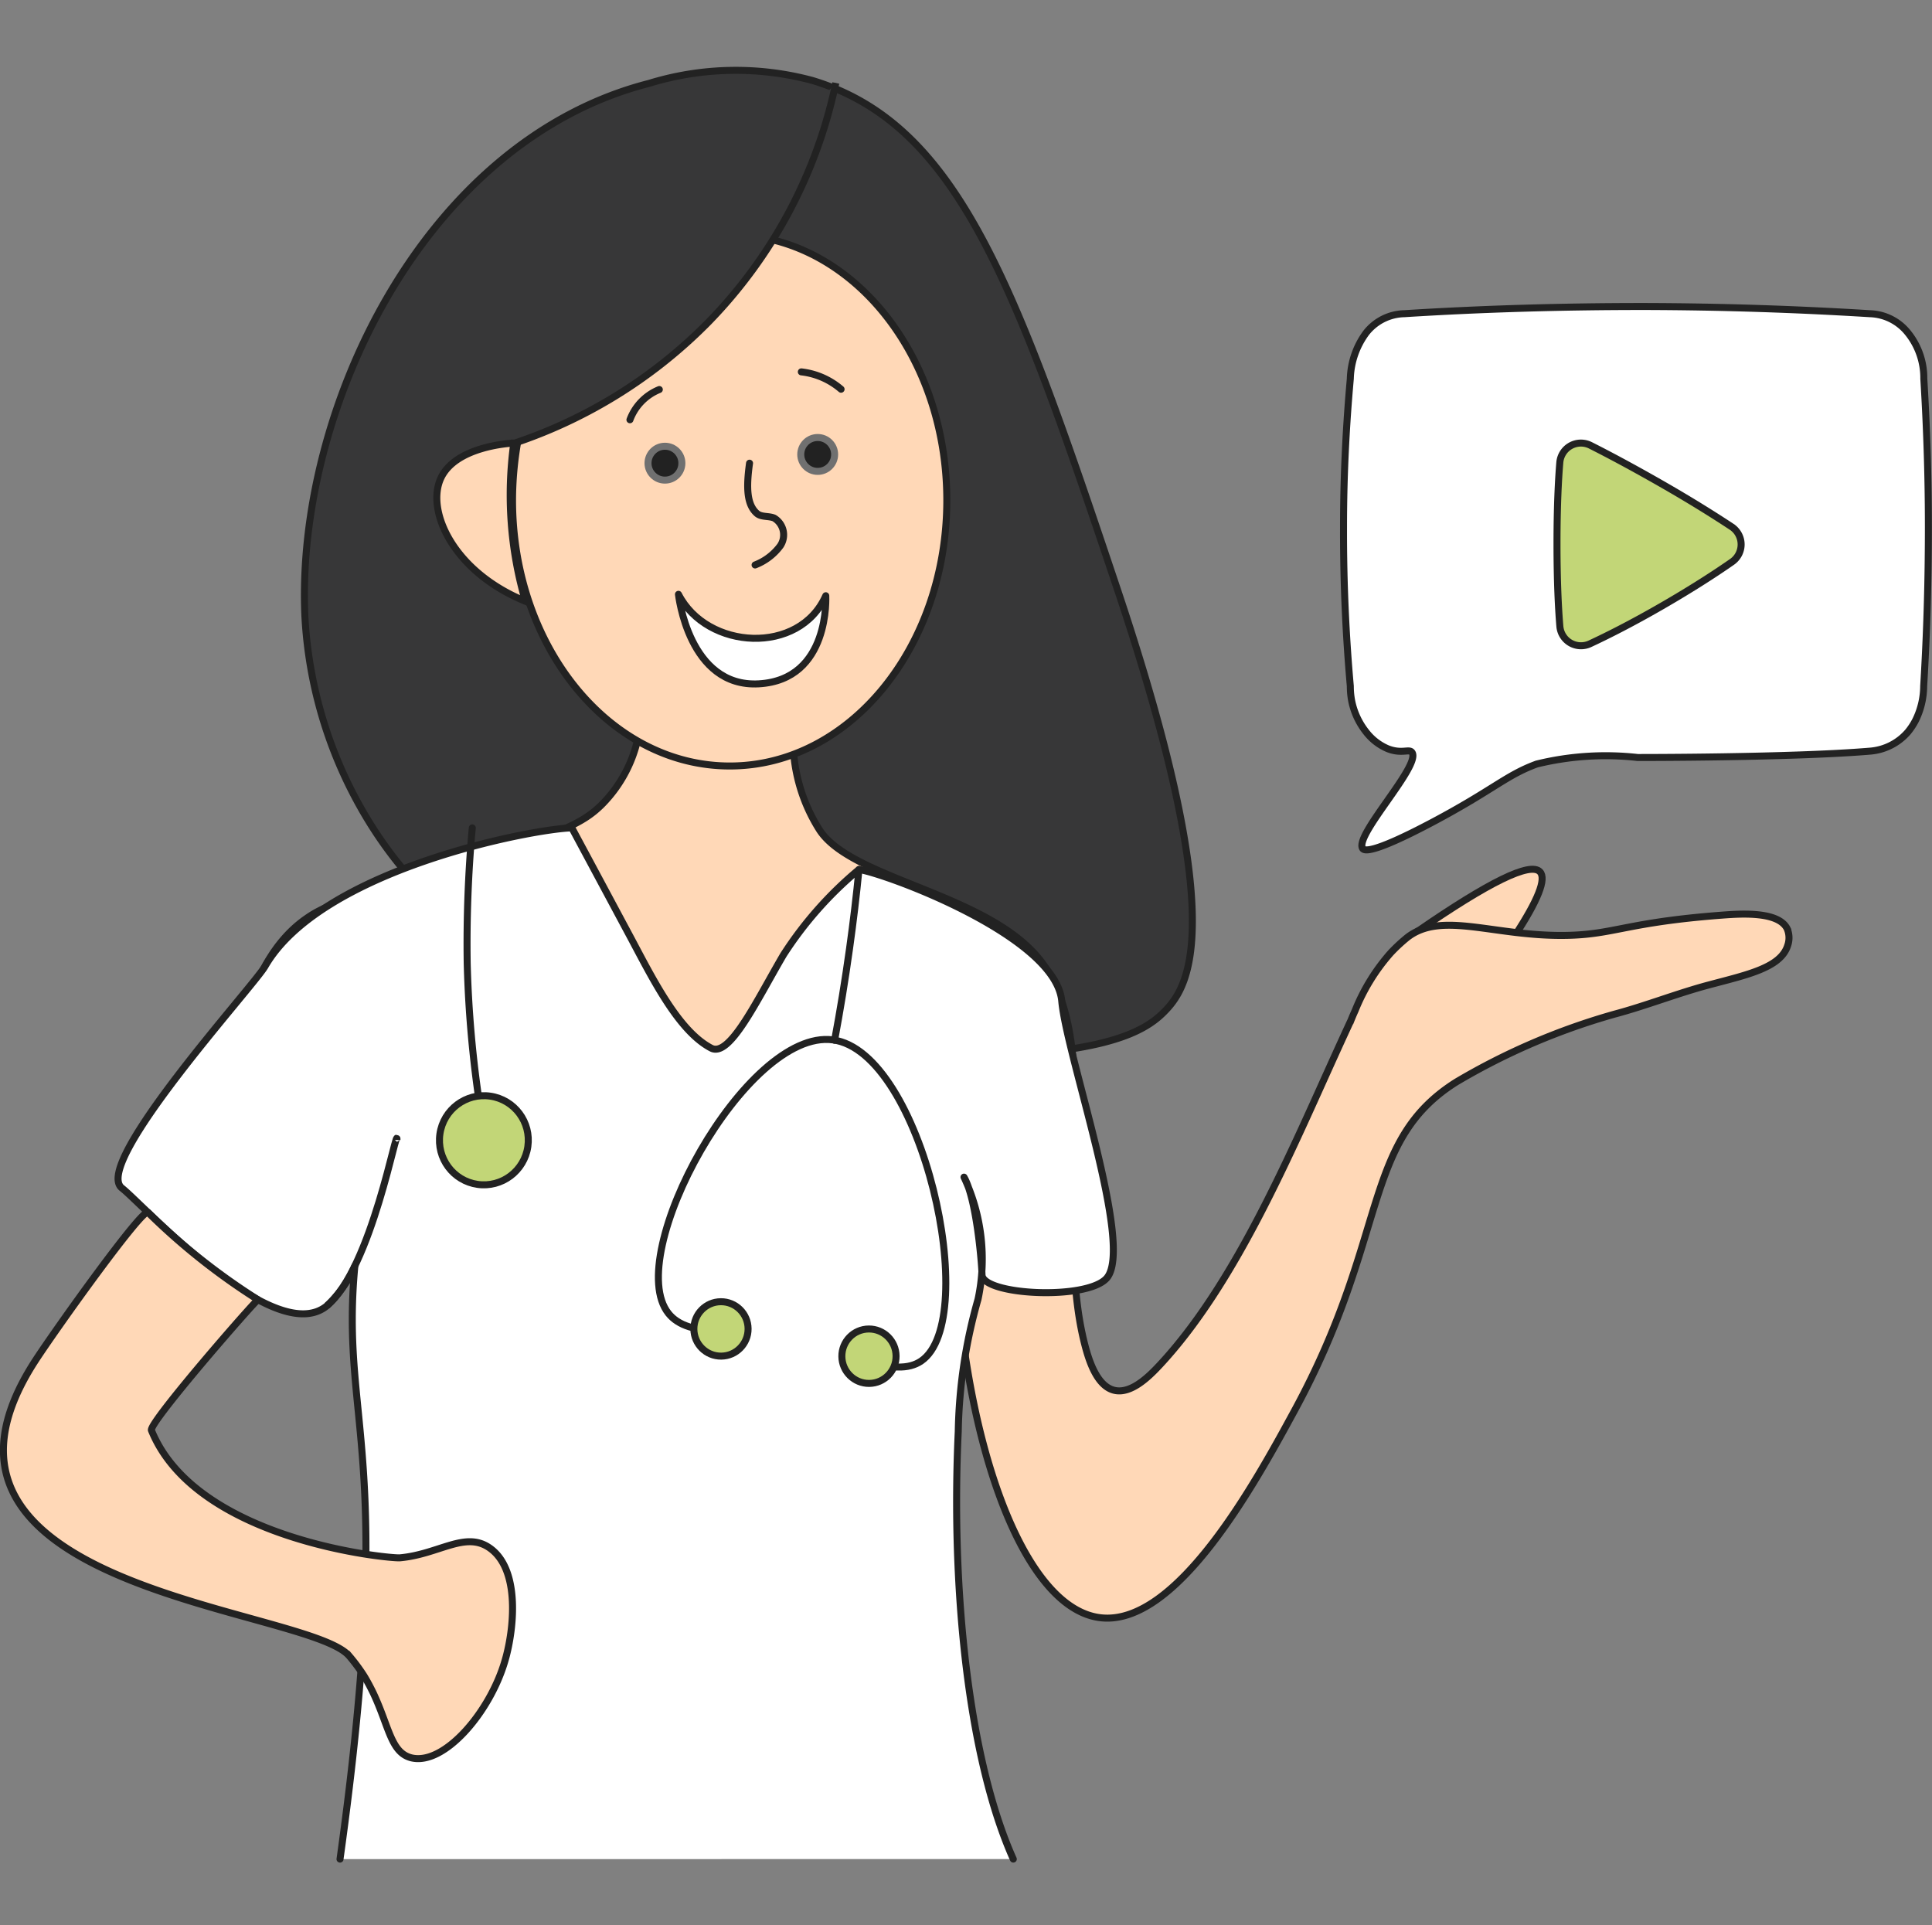 <svg xmlns="http://www.w3.org/2000/svg" width="110.397" height="110" viewBox="0 0 110.397 110">
  <rect x="0" y="0" width="110.397" height="110" fill="#808080" stroke="none"/>
  <defs>
    <style>
      .cls-1, .cls-3, .cls-6 {
        fill: #fff;
      }

      .cls-1, .cls-8 {
        stroke: #707070;
      }

      .cls-1 {
        opacity: 0;
      }

      .cls-2 {
        fill: #ffd8b7;
      }

      .cls-10, .cls-11, .cls-12, .cls-2, .cls-3, .cls-4, .cls-5, .cls-6, .cls-7, .cls-9 {
        stroke: #222;
      }

      .cls-10, .cls-11, .cls-12, .cls-2, .cls-3, .cls-4, .cls-5, .cls-7 {
        stroke-miterlimit: 10;
      }

      .cls-10, .cls-11, .cls-12, .cls-2, .cls-3, .cls-4, .cls-5, .cls-6, .cls-7, .cls-8, .cls-9 {
        stroke-width: 0.4px;
      }

      .cls-10, .cls-11, .cls-12, .cls-3, .cls-6, .cls-9 {
        stroke-linecap: round;
      }

      .cls-4 {
        fill: #373738;
      }

      .cls-10, .cls-14, .cls-5, .cls-9 {
        fill: none;
      }

      .cls-6, .cls-9 {
        stroke-linejoin: round;
      }

      .cls-11, .cls-7 {
        fill: #c2d677;
      }

      .cls-8 {
        fill: #222;
      }

      .cls-12 {
        fill: #cbbede;
      }

      .cls-13 {
        stroke: none;
      }
    </style>
  </defs>
  <g id="Group_182983" data-name="Group 182983" transform="translate(0.197)">
    <g id="Rectangle_12508" data-name="Rectangle 12508" class="cls-1">
      <rect class="cls-13" width="110" height="110"/>
      <rect class="cls-14" x="0.5" y="0.5" width="109" height="109"/>
    </g>
    <g id="Group_182961" data-name="Group 182961" transform="translate(0 4)">
      <g id="Group_49765" data-name="Group 49765">
        <path id="Path_117923" data-name="Path 117923" class="cls-2" d="M362.916,344.911q2.031-3.091,1.458-3.689-.823-.861-7.035,3.432" transform="translate(-276.577 -295.406)"/>
        <path id="Path_38810" data-name="Path 38810" class="cls-3" d="M386.7,292.7a4.105,4.105,0,0,0-.91-2.623,2.89,2.89,0,0,0-2.185-1.09c-4.114-.254-8.421-.4-12.91-.411q-7.144,0-13.671.411a2.85,2.85,0,0,0-2.185,1.09,4.622,4.622,0,0,0-.909,2.623c-.229,2.565-.388,5.4-.388,8.482-.01,3.315.147,6.362.388,9.092a4.476,4.476,0,0,0,.081.853,4.187,4.187,0,0,0,.826,1.768,3.068,3.068,0,0,0,1.223.948c.818.325,1.245-.018,1.4.223.5.754-3.279,4.7-2.833,5.469.068.118.388.424,4.015-1.5,3.49-1.856,4.191-2.674,5.942-3.315a16.555,16.555,0,0,1,5.767-.372s8.823.009,13.249-.361a3.193,3.193,0,0,0,2.185-1.09,3.7,3.7,0,0,0,.44-.665,4.453,4.453,0,0,0,.467-1.958c.149-2.463.244-5.075.264-7.82C386.988,298.988,386.885,295.728,386.7,292.7Z" transform="translate(-276.968 -275.062)"/>
        <path id="Path_117924" data-name="Path 117924" class="cls-4" d="M257.256,309.473a24.945,24.945,0,0,1-3.667-11.74c-.529-11.749,6.782-27.16,19.669-30.457a16.832,16.832,0,0,1,9.334-.164c8.33,2.508,11.578,11.639,17.419,29.061,6.38,19.029,4.133,22.647,2.75,24.086-.905.943-2.636,2.2-8.922,2.536C287.873,323.116,266.384,324.27,257.256,309.473Z" transform="translate(-236.364 -266.512)"/>
        <path id="Path_117925" data-name="Path 117925" class="cls-2" d="M247.8,344.757c.927-4.082,2.784-5.668,3.763-6.316a5.588,5.588,0,0,1,.619-.365c1-.515,2.258-.791,7.117-2.3,6.632-2.06,7.906-2.667,9-3.737a7.712,7.712,0,0,0,2.237-4.8l8.714,1.134a9.712,9.712,0,0,0,1.5,5.072c1.821,2.851,9.523,3.619,12.579,7.407,3.843,4.763.735,14.892,2.6,22.059.249.958.712,2.341,1.673,2.574s1.987-.789,2.574-1.415c4.317-4.615,7.424-11.975,10.134-17.941.367-.808.662-1.447.8-1.744l-.039.109c.058-.151.16-.405.3-.714a11.34,11.34,0,0,1,2.031-3.292,9.608,9.608,0,0,1,.933-.869c1.97-1.557,4.981-.045,9.137-.129,2.727-.055,3.393-.745,8.88-1.158,1.113-.084,3.2-.215,3.7.772a1.332,1.332,0,0,1,.032.965c-.4,1.273-2.317,1.67-4.5,2.252-1.823.485-3.583,1.188-5.405,1.673a37.893,37.893,0,0,0-9.008,3.861c-5.461,3.415-3.83,8.783-9.266,18.789-2.184,4.02-6.7,12.324-11.067,11.84-3.73-.414-6.676-7.151-7.85-15.7" transform="translate(-234.131 -290.04)"/>
        <path id="Path_117926" data-name="Path 117926" class="cls-5" d="M307.677,406.423" transform="translate(-257.333 -320.727)"/>
        <path id="Path_117927" data-name="Path 117927" class="cls-2" d="M287.793,282.339c5.7,1.362,10,7.507,10,14.892,0,8.39-5.557,15.185-12.4,15.185-6.858,0-12.415-6.8-12.415-15.185a19.451,19.451,0,0,1,.294-3.328" transform="translate(-243.888 -272.645)"/>
        <path id="Path_117928" data-name="Path 117928" class="cls-4" d="M291.165,267.722a27.683,27.683,0,0,1-7.282,13.669,28.029,28.029,0,0,1-11.638,7.094" transform="translate(-243.603 -266.981)"/>
        <path id="Path_117929" data-name="Path 117929" class="cls-5" d="M284.915,316.345" transform="translate(-248.513 -285.822)"/>
        <path id="Path_117930" data-name="Path 117930" class="cls-2" d="M270.314,301.317c-.293.015-3.322.206-4.163,1.991-.885,1.877.715,5.374,4.827,7.049a21.609,21.609,0,0,1-.665-9.04Z" transform="translate(-241.151 -279.999)"/>
        <path id="Path_117931" data-name="Path 117931" class="cls-6" d="M287.329,396.141c-2.574-5.74-3.566-15.478-3.145-24.431a29.257,29.257,0,0,1,1.129-7.555,11.006,11.006,0,0,0-.8-6.981c.7,1.209,1.006,4.783,1.029,5.578.034,1.166,6.012,1.476,7.128.189,1.574-1.817-2.289-12.667-2.572-15.825-.331-3.7-9.963-7.262-11.584-7.523a21.372,21.372,0,0,0-4.318,4.879c-1.54,2.626-3.07,5.88-4.128,5.33-1.884-.98-3.364-4.005-4.64-6.387-1.916-3.576-3.325-6.2-3.325-6.2-2.275.063-14.336,2.367-17.536,7.921-.661,1.148-9.933,11.3-8.17,12.665,1.18.915,8.7,9.189,11.708,6.728a6.881,6.881,0,0,0,1.6-2.278h0c-.848,9.1,2.412,10.5-.848,33.892" transform="translate(-229.625 -293.909)"/>
        <path id="Path_117932" data-name="Path 117932" class="cls-7" d="M373.454,307.07c0-2.126.077-3.633.161-4.644a1.21,1.21,0,0,1,1.754-.977c.964.486,2.364,1.224,4.148,2.248,1.683.965,3,1.8,3.91,2.4a1.211,1.211,0,0,1,.028,2.009c-.891.621-2.217,1.49-4,2.519-1.752,1.011-3.149,1.711-4.113,2.159a1.212,1.212,0,0,1-1.724-.989C373.534,310.784,373.454,309.258,373.454,307.07Z" transform="translate(-284.682 -279.999)"/>
        <g id="Group_49764" data-name="Group 49764" transform="translate(35.799 17.25)">
          <ellipse id="Ellipse_10390" data-name="Ellipse 10390" class="cls-8" cx="0.968" cy="0.968" rx="0.968" ry="0.968" transform="translate(9.76 3.75)"/>
          <ellipse id="Ellipse_10391" data-name="Ellipse 10391" class="cls-8" cx="0.968" cy="0.968" rx="0.968" ry="0.968" transform="translate(1.032 4.249)"/>
          <path id="Path_117933" data-name="Path 117933" class="cls-9" d="M295.021,303.194c-.2,1.438-.146,2.364.41,2.863.257.231.67.14.991.27a1.12,1.12,0,0,1,.36,1.582,3.241,3.241,0,0,1-1.444,1.1" transform="translate(-288.187 -297.976)"/>
          <path id="Path_117934" data-name="Path 117934" class="cls-9" d="M299.92,294.675a4.215,4.215,0,0,1,2.271.991" transform="translate(-290.127 -294.675)"/>
          <path id="Path_117935" data-name="Path 117935" class="cls-9" d="M285.609,296.323a2.987,2.987,0,0,0-1.678,1.727" transform="translate(-283.931 -295.314)"/>
          <path id="Path_117936" data-name="Path 117936" class="cls-6" d="M296.875,315.508c-1.5,3.4-6.782,3.113-8.418-.081,0,0,.577,5.345,4.594,5.115C297.148,320.308,296.875,315.508,296.875,315.508Z" transform="translate(-285.685 -302.716)"/>
        </g>
        <path id="Path_117937" data-name="Path 117937" class="cls-5" d="M259.659,366.268c.042-1.132-1.433,7.37-4.009,9.478" transform="translate(-237.173 -305.127)"/>
        <path id="Path_117938" data-name="Path 117938" class="cls-2" d="M233.744,373.089c-.289-.293-5.2,6.571-6.428,8.453-8.553,13.147,15.467,14.081,17.917,16.881a10.194,10.194,0,0,1,.863,1.163c.2.33.364.644.51.943.928,1.962,1.009,3.444,2.207,3.73,1.861.426,4.459-2.585,5.323-5.533.026-.088.053-.187.08-.285.483-1.861.723-4.978-.924-6.161-1.411-1.02-2.91.345-5.158.545-.556.048-11.633-.966-14.194-7.287-.169-.418,5.914-7.384,6.088-7.461A37.31,37.31,0,0,1,233.744,373.089Z" transform="translate(-225.484 -307.807)"/>
      </g>
      <g id="Group_49768" data-name="Group 49768" transform="translate(24.577 43.306)">
        <g id="Group_49767" data-name="Group 49767" transform="translate(0 0)">
          <path id="Path_117939" data-name="Path 117939" class="cls-10" d="M269.028,337.214a73.371,73.371,0,0,0-.29,7.758,64.971,64.971,0,0,0,.76,8.376" transform="translate(-266.815 -337.214)"/>
          <ellipse id="Ellipse_10392" data-name="Ellipse 10392" class="cls-11" cx="2.547" cy="2.538" rx="2.547" ry="2.538" transform="translate(0 20.01) rotate(-81.793)"/>
          <g id="Group_49766" data-name="Group 49766" transform="translate(12.847 2.378)">
            <path id="Path_117940" data-name="Path 117940" class="cls-12" d="M303.023,350.853c.312-1.671.6-3.418.853-5.236q.325-2.328.539-4.52" transform="translate(-292.953 -341.096)"/>
            <path id="Path_117941" data-name="Path 117941" class="cls-10" d="M290.477,373.569c-1.748.1-2.783-.283-3.323-.967-2.637-3.331,4.441-16.273,9.39-15.625,5.127.671,8.514,15.995,5.056,18.352-.7.475-1.786.5-3.419-.178" transform="translate(-286.583 -347.241)"/>
            <ellipse id="Ellipse_10393" data-name="Ellipse 10393" class="cls-11" cx="1.549" cy="1.555" rx="1.549" ry="1.555" transform="translate(2.015 24.712) rotate(-0.48)"/>
            <ellipse id="Ellipse_10394" data-name="Ellipse 10394" class="cls-11" cx="1.549" cy="1.555" rx="1.549" ry="1.555" transform="translate(10.471 26.271) rotate(-0.48)"/>
          </g>
        </g>
      </g>
    </g>
  </g>
</svg>
